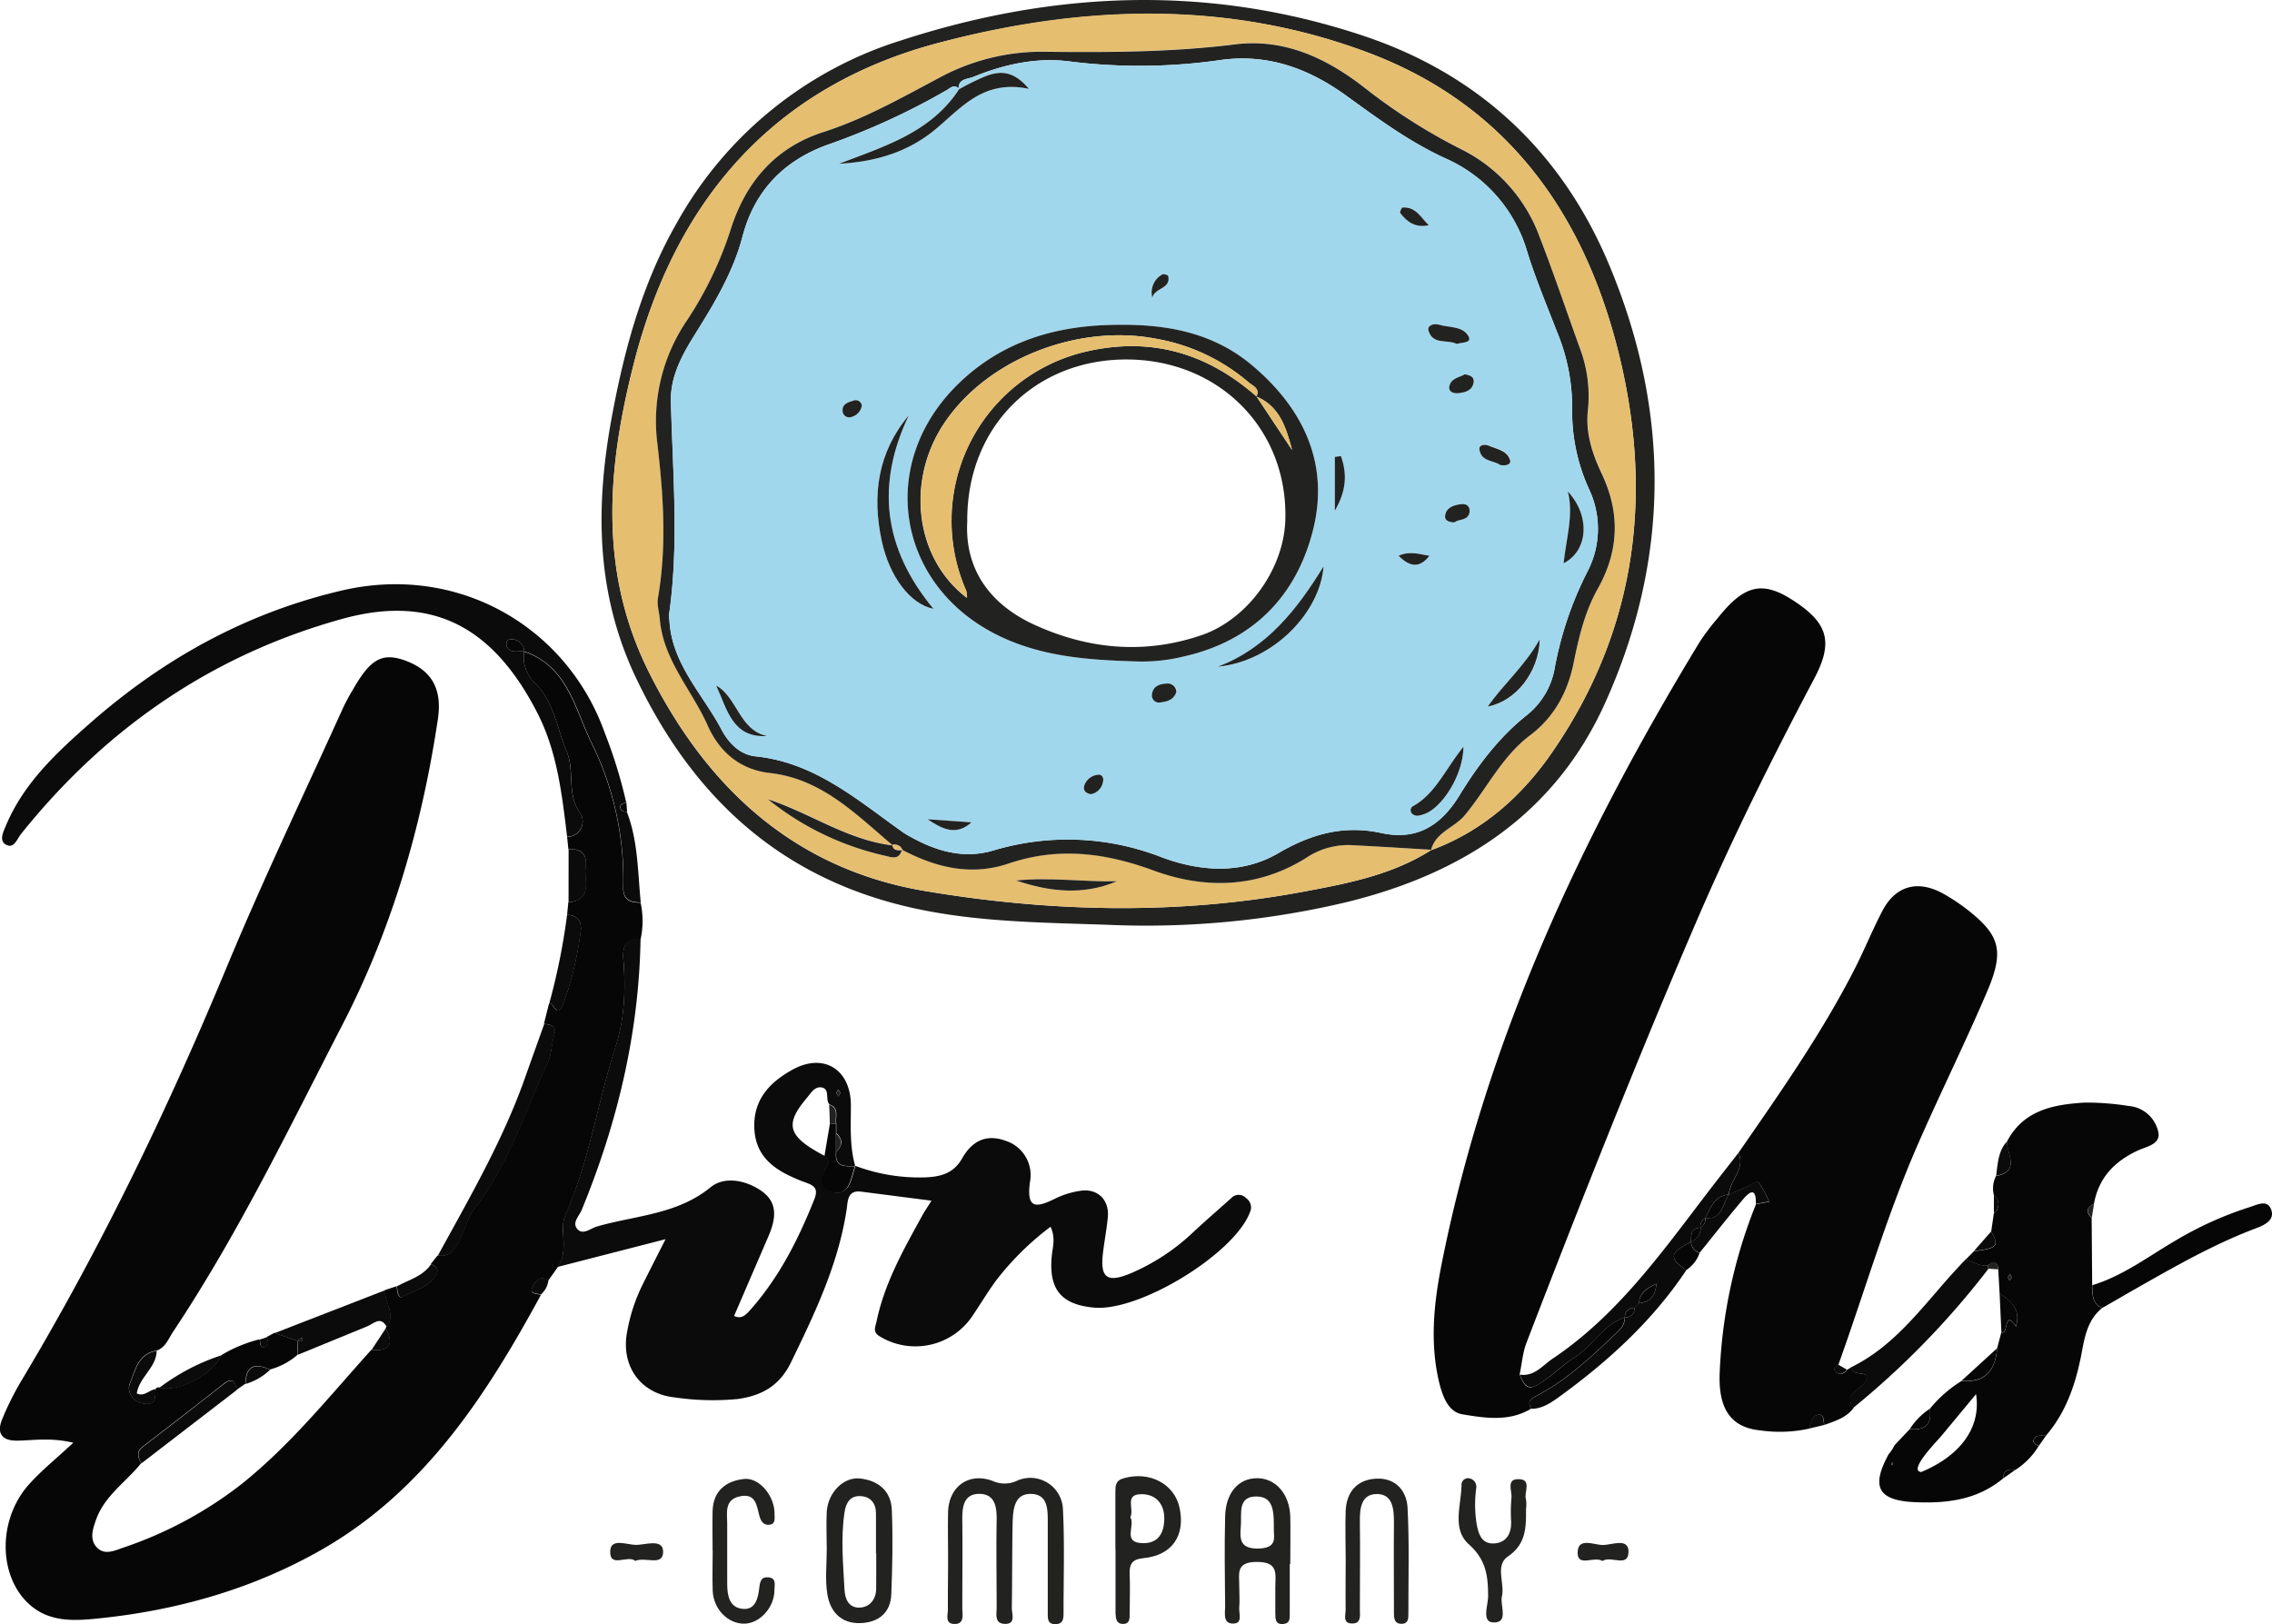 <svg xmlns="http://www.w3.org/2000/svg" viewBox="0 0 480.89 343.79"><defs><style>.cls-1{fill:#060606;}.cls-2{fill:#0b0b0b;}.cls-3{fill:#222321;}.cls-4{fill:#e5be70;}.cls-5{fill:#a1d7ed;}</style></defs><g id="Layer_1" data-name="Layer 1"><path class="cls-1" d="M163.68,228.45l.26-2.62c5.27-.53,3.25-4.62,3.65-7.5s-1-3.88-3.64-3.75l-.27-2.63a3.23,3.23,0,0,0,2.71-5.09c-2.87-4.09-1-8.84-2.81-13-2.1-5-2.66-10.63-6.91-14.64a7.59,7.59,0,0,1-2.08-6.45l0,0c9.07,3,10.75,12.11,14.11,19.06a65.05,65.05,0,0,1,6.85,30.67c-.1,2.77,1.39,3.42,3.69,3.39a18.25,18.25,0,0,1,0,7.75c-3.28-.24-3.86,1.7-3.64,4.4.51,6.15.24,12.5-1.59,18.16-3.85,11.88-5.6,24.35-10.71,35.91-1.34,3,.9,7.55-1.65,11l-1.9,2.7c-1.9-1.14-2.92.36-3.44,1.58-.62,1.45,1,1.23,1.84,1.51-11.62,21.36-24.69,41.55-46.53,54-14.6,8.31-30.56,12.81-47.23,14.5-5.06.52-10.42.84-14.67-3.12-6.47-6-6.54-17.89.08-25.28,2.62-2.92,5.73-5.41,9.37-8.8-4.78-1.13-8.35-.5-11.85-.44S43,338,44.08,335.29a63.07,63.07,0,0,1,4.49-8.87c16.62-27.83,30.62-56.92,43.05-86.85,7.69-18.52,16.38-36.63,24.64-54.91a44.38,44.38,0,0,1,2.14-3.95c3.63-6.36,6.11-7.76,10.81-6.14,5.68,2,8.1,5.91,7.12,12.48-3.38,22.61-9.69,44.35-20.22,64.72-11.35,22-22.07,44.3-35.82,64.94-1,1.49-1.59,3.34-3.5,4-4,.62-4.55,4.29-5.69,7-.6,1.42.44,3.81,3,4.2,2.76.41,2.32-1.53,2.49-3.09a.64.64,0,0,1,.77-.31c4.15,1,11-2.54,13.22-6.9a30,30,0,0,1,8-3.3c.19.71,0,1.95,1.18,1.6,1-.29.5-1.35.39-2.11l1.58-.86,4.83,1.68h0l.12,2.92a14.62,14.62,0,0,1-5.92,3.17c-3.15-1.47-5.1-.86-5.17,3l-1.9,1.31c-.25-2.05-1-2.63-2.84-1.19-5.65,4.46-11.35,8.85-17.05,13.23-1.44,1.11-.91,2.26-.27,3.47-3.19,4-7.78,6.89-9.56,12-.65,1.87-1.42,4,.08,5.72,1.63,1.87,3.81.81,5.62.18a84.5,84.5,0,0,0,24.88-13.3c10.51-8.33,18.81-18.74,27.7-28.6,3.85.36,4.84-1.17,3-4.56l.18-.32c2.1-2.67-.54-5.16-.3-7.76l2.5-.83c0,1,.32,2.71,1.15,2.26,2.5-1.34,5.56-2,7.16-4.68.67-1.11,0-1.84-1.12-2.25l1.45-1.83a3.44,3.44,0,0,0,3.73-1.71c1.8-2.6,2.36-6,4.08-8.24,7.17-9.23,10.52-20.22,15.33-30.54,1-2,.91-4.18,1.53-6.21s-.8-2.15-2.16-2.33c.36-1.42.71-2.85,1.07-4.27,1-.4,1.64,3.44,3,.09a71.32,71.32,0,0,0,3.67-15.26C166.89,230,166,228.59,163.68,228.45Z" transform="translate(-43.65 -34.83)"/><path class="cls-1" d="M367.72,333c-4.61,2.78-9.65,2-14.47,1.2-2.77-.43-4-3.18-4.76-5.88-2.34-8.78-1.36-17.69.35-26.23,9.48-47.41,29.67-90.46,54.63-131.49a50.57,50.57,0,0,1,3.92-5.14c5.44-6.81,9.3-7.71,15.6-3.67,7.52,4.82,8.83,8.81,4.65,16.69-9,17-17.58,34.27-25.19,52-12.55,29.23-24.25,58.8-35.68,88.49-.83,2.14-1,4.53-1.48,6.81,1.2,3,2,3.37,4.56,1.7s4.57-3.71,7-5.28c3.88-2.46,6.09-7,10.69-8.53h0c0,1.92-1.42,2.94-2.6,4.07-5,4.79-10.15,9.49-16.37,12.67C367,331.25,367.25,331.89,367.72,333Z" transform="translate(-43.65 -34.83)"/><path class="cls-2" d="M161.64,303c2.55-3.44.31-8,1.65-11,5.11-11.56,6.86-24,10.71-35.91,1.83-5.66,2.1-12,1.59-18.16-.22-2.7.36-4.64,3.64-4.4-.33,19.95-4.89,39-12.45,57.38-.53,1.3-2.11,2.69-.94,4.06s2.85-.15,4.06-.5c8.15-2.39,17-2.5,24.15-8.34,2.92-2.38,7.4-1.53,10.7.73,3.76,2.57,3.05,6.19,1.49,9.78-2.4,5.56-4.8,11.12-7.21,16.72,1.64.8,2.57-.3,3.61-1.48,6-6.82,10-14.77,13.35-23.15.93-2.32,0-2.94-1.71-3.57-.78-.28-1.55-.57-2.31-.91-4.63-2-8.34-4.73-8.65-10.44-.32-6.21,3.24-9.9,8.09-12.58,6.58-3.63,12.29-.06,12.34,7.49,0,4.31-.3,8.65.91,12.88-2.18.12-4.37.25-4-3,1.39-1.31,1.42-2.62,0-3.93l0-2.07c-.23-1.43.69-3.27-1.44-4-1-1,.24-3.4-1.82-3.62-1.38-.14-2.21,1.33-3.05,2.33-4.72,5.61-3.93,8.09,3.87,12.19,1.86,1.2.16,2.3-.17,3.37-.56,1.79-.58,3.31,1.42,4.12s3.49-.07,4.23-2.08c.39-1.08.67-2.21,1-3.31a38.57,38.57,0,0,0,14.64,2.44c3.42-.11,6.14-.85,7.94-4,2-3.54,4.94-5.27,9.12-3.78a7.62,7.62,0,0,1,5.27,8.64c-.87,6.07,1.45,5.54,5.44,3.57a18.06,18.06,0,0,1,5.19-1.59c3.64-.57,6.18,1.89,5.83,5.57-.24,2.64-.77,5.25-1.06,7.89-.54,5,1,6,5.73,4.08a44.8,44.8,0,0,0,13.64-9c2.56-2.37,5.2-4.66,7.82-7a2.12,2.12,0,0,1,3.12,0,2.37,2.37,0,0,1,.83,3c-3.27,8.73-23.21,21-32.91,20.19-7.16-.62-9.79-4-9-11.24.19-1.71.79-3.51-.29-5.88a59.66,59.66,0,0,0-11.66,11.55c-1.66,2.28-3.11,4.71-4.69,7.05A14.55,14.55,0,0,1,230,317.78c-1.76-1-1.08-2-.81-3.3,1.69-8.08,5.7-15.16,9.62-22.28.54-1,1.18-1.92,2-3.23l-14.94-1.92c-2.89-.36-2.77,2.11-3,3.64-1.74,11.66-6.74,22.1-11.82,32.54-2.33,4.78-6,7-11.26,7.72a55.61,55.61,0,0,1-13.41-.35c-7.24-.81-11.33-6.67-10-13.83a36.87,36.87,0,0,1,3.22-9.91c1.45-2.92,2.93-5.81,4.92-9.74Zm59.9-36.84-.45-.74c-.14.25-.37.5-.37.75s.26.5.4.75Z" transform="translate(-43.65 -34.83)"/><path class="cls-1" d="M411.62,278.83c8.68-12.53,17.44-25,24.43-38.6,2.12-4.12,3.85-8.43,6-12.55,2.81-5.42,7.57-6.7,13-3.64a40.43,40.43,0,0,1,4.58,3c7.36,5.65,8.38,8.9,4.54,17.84-4.63,10.81-9.86,21.36-14.57,32.13-6.64,15.17-11.25,31.1-16.83,46.66-.67.32-1.21.87-.59,1.48.85.84,1.77.54,2.45-.41l.85-.48c.41,1.84,2.65.82,3.31,1.91.09,2.84-5.4,2.94-2.81,6.66-1.55,2.1-3.92,2.77-6.2,3.62-.17-.88,0-2.32-1.18-2.18-1.39.16-1.65,1.71-2,2.94a29,29,0,0,1-10.37.38c-6.13-.6-8.93-4.43-8.59-12.24a107.09,107.09,0,0,1,7.68-35.63l2.8-.53a27.71,27.71,0,0,0-2-3.78c-.64-.88-1.4,0-2.1.32-1.45.7-2.94,1.31-4.42,2C409.74,284.62,413.14,282.29,411.62,278.83Z" transform="translate(-43.65 -34.83)"/><path class="cls-3" d="M278,230.57c-14.94-.51-30-.57-44.55-4.38-26.05-6.81-43.5-23.58-55-47.49-8.76-18.14-8.83-36.7-5.25-55.91,2.67-14.29,6.45-28.13,13.71-40.8A82.47,82.47,0,0,1,234.1,43.47c32.59-10.64,65.51-12,98.31-1,24.52,8.24,41.94,24.75,51.87,48.51,12.92,30.9,12.93,62.09-.93,92.73-10.6,23.42-30.1,36-54.4,42A183.48,183.48,0,0,1,278,230.57Zm68.56-15.79c10.88-4,19.19-11.42,25.57-20.65,18.2-26.34,21.64-55.49,13.79-85.89C378.44,79.3,362.15,56.85,333.27,46c-29.92-11.26-60.8-10-90.94-2.09-34.87,9.2-55.75,33.21-64.59,68.13-5.62,22.18-7.38,43.85,3.32,65.18,12.31,24.56,30.93,41.59,58.35,46.2,26.52,4.46,53.39,5.12,80.06.16,9.38-1.75,18.88-3.55,27.16-8.86Z" transform="translate(-43.65 -34.83)"/><path class="cls-1" d="M467.61,347.77c-5.53,4.61-12.12,5.33-18.94,5-7.57-.42-9-3.28-5.27-10.14a8.44,8.44,0,0,0,1.25-1.9l3.24-3.43c3.24.38,4.7-1,4.23-4.29a27.2,27.2,0,0,1,6.69-5.87c4.72.37,7.18-1.87,7.54-6.89.31-1.15.61-2.3.91-3.46,1.52.93.48-5,3.08-1.17,1.08-3.4-.83-5.35-3.45-6.95-.1-1.71-.19-3.42-.29-5.13s-1-1.85-2.25-.86c-1.73.25-3.11-.77-4.64-1.25l1.74-1.76c4.92-.57,5.41-1.13,3.65-4.15l.56-3.83a2.49,2.49,0,0,0,0-3.93,5.79,5.79,0,0,1,.46-4c5.26-1,2.25-4.64,2.32-7.29,3.46-6.67,9.81-7.84,16.35-8.26a56.07,56.07,0,0,1,9.38.71,7,7,0,0,1,6.31,5.53c.56,2.63-2.65,3.09-4.38,3.92-5,2.34-8.25,5.81-9.25,11.28-1.66.78-1.68,1.81-.48,3l.11,14.22c.08,1.88-.11,3.88,2.1,4.83-2.9,2.34-3.61,5.67-4.25,9.1-1.21,6.52-3.19,12.75-7.64,17.91-.94.05-2.11-.29-2.58.81-.31.7.44,1.1,1.06,1.36a15.61,15.61,0,0,1-5,5.11C468.66,345.63,467.71,346.1,467.61,347.77Zm-13.36-8.64c-2.88,3.09-6.22,7.06-3.95,7.27,7.94-3.3,12.74-9.14,11.6-16.48Zm15.22-33.92c-.13-.26-.26-.51-.38-.76-.14.24-.39.47-.4.71s.21.51.33.76Zm-25.36,39.08c0,.24-.05.48-.07.73.09-.12.25-.22.26-.35S444.18,344.42,444.11,344.29Z" transform="translate(-43.65 -34.83)"/><path class="cls-2" d="M179.27,225.83c-2.3,0-3.79-.62-3.69-3.39a65.05,65.05,0,0,0-6.85-30.67c-3.36-7-5-16-14.11-19.06a2.66,2.66,0,0,0-3.37-2.46c-.2,0-.53.91-.4,1.24.72,1.86,2.43,1,3.74,1.24a7.59,7.59,0,0,0,2.08,6.45c4.25,4,4.81,9.65,6.91,14.64,1.77,4.2-.06,9,2.81,13a3.23,3.23,0,0,1-2.71,5.09c-1.08-8.89-2.07-17.84-6.2-26-9.18-18-21.91-25.49-41.45-20.07-27.54,7.64-50.06,23.2-67.92,45.5-.87,1.09-1.51,3.24-3.22,2.26-1.5-.85-.54-2.68,0-4,3.79-9.05,10.78-15.51,17.91-21.77,15.46-13.57,32.92-23.26,53.15-28,24.8-5.81,47.79,7.81,55.72,30.17a100.81,100.81,0,0,1,4.53,14.71c-.61.13-1.32.25-1.26,1.05s.79.83,1.4.93C178.71,212.87,178.63,219.4,179.27,225.83Z" transform="translate(-43.65 -34.83)"/><path class="cls-3" d="M244.32,364.87c0-3.33-.07-6.65,0-10,.16-5.44,4.43-8.49,9.49-6.56a6.11,6.11,0,0,0,5.07-.05,6.9,6.9,0,0,1,9.75,6c.37,7.3.12,14.62.13,21.94,0,1.22-.06,2.4-1.74,2.4s-1.6-1.2-1.6-2.41c0-6.32,0-12.64,0-18.95,0-2.77.09-6-3.34-6.2-3.78-.19-4,3.28-4.1,6.15-.12,6-.07,12-.17,18,0,1.29.94,3.47-1.57,3.35-2.16-.11-1.63-2.13-1.64-3.53,0-6.16-.11-12.31,0-18.46.06-2.79-.41-5.43-3.5-5.52-3.56-.1-3.81,2.85-3.77,5.72.07,6.15,0,12.3,0,18.46,0,1.35.56,3.45-1.76,3.35-2-.09-1.26-2-1.29-3.19C244.26,371.85,244.32,368.36,244.32,364.87Z" transform="translate(-43.65 -34.83)"/><path class="cls-2" d="M411.62,278.83c1.52,3.46-1.88,5.79-2.05,8.85h0c-3.09.24-3.83,2.83-5,5h0a2,2,0,0,0-1,2h0c-2,.1-2,1.54-2,3-4.55,2.35-4.73,3.41-1,6C393.39,314.45,384,323,373.6,330.54c-1.7,1.22-3.56,2.5-5.88,2.48-.47-1.13-.73-1.77.89-2.6,6.22-3.18,11.35-7.88,16.37-12.67,1.18-1.13,2.62-2.15,2.6-4.07a1.84,1.84,0,0,0,2-2l1-1c2.07-.28,3.43-1.2,3.66-4.11-2.3,1-3.55,2.06-3.67,4.1l-1,1a1.84,1.84,0,0,0-2,2c-4.6,1.54-6.81,6.07-10.69,8.53-2.46,1.57-4.59,3.67-7,5.28s-3.36,1.25-4.56-1.7c3.06.49,4.8-1.92,6.9-3.33,14.49-9.7,24.13-23.92,34.55-37.4C408.36,283,410,280.91,411.62,278.83Z" transform="translate(-43.65 -34.83)"/><path class="cls-3" d="M316.64,365.85c0,3.49,0,7,0,10.47,0,1,.1,2.08-1.3,2.24-1.8.2-1.74-1.11-1.76-2.28,0-1.83,0-3.65,0-5.48,0-2.75.78-5.4-3.94-5.37-4.54,0-3.66,2.6-3.69,5.13,0,1.5.12,3,0,4.48-.14,1.29.91,3.57-1.49,3.43-2-.11-1.49-2.24-1.5-3.65-.06-6.31-.16-12.63,0-18.95.1-5.09,2.86-8.2,6.84-8.16s6.83,3.49,6.95,8.16c.07,3.33,0,6.65,0,10ZM313.27,359c0-3.82.18-7.36-3.62-7.42-4.17-.07-3.13,3.74-3.37,6.4s-.15,4.69,3.71,4.62S313.34,360.38,313.27,359Z" transform="translate(-43.65 -34.83)"/><path class="cls-3" d="M328.48,365c0-3.49-.14-7,0-10.48.2-4,2.49-6.54,6.51-6.72s6.38,2.55,6.58,6.12c.4,7.46.16,15,.18,22.45,0,1,0,2.13-1.4,2.16-1.7,0-1.65-1.31-1.66-2.47,0-6.32-.06-12.64,0-19,0-2.85-.24-6-3.61-6s-3.64,3.09-3.6,5.94c.08,6.15,0,12.31,0,18.46,0,1.26.35,3-1.61,3-2.16,0-1.37-1.89-1.4-3C328.42,372,328.48,368.47,328.48,365Z" transform="translate(-43.65 -34.83)"/><path class="cls-3" d="M218.64,362.76c0-2.66-.14-5.32,0-8,.28-4,3.51-7.32,6.95-7,3.88.39,6.66,2.61,6.82,6.64.25,6,.12,11.93-.11,17.89-.16,3.94-2.73,5.95-6.51,6.09-4.18.15-6.48-2.49-7.05-6.25-.47-3.08-.1-6.29-.1-9.43Zm10.47.87h-.05c0-2.82,0-5.65,0-8.48,0-2.14-1.15-3.54-3.27-3.65s-3.08,1.32-3.39,3.44c-.82,5.48-.28,10.94,0,16.41.11,2.08,1,3.79,3.13,3.75s3.54-1.64,3.57-4S229.11,366.13,229.11,363.63Z" transform="translate(-43.65 -34.83)"/><path class="cls-2" d="M459.71,301.39c1.53.48,2.91,1.5,4.64,1.25a3.71,3.71,0,0,0,.18.73,176.46,176.46,0,0,1-28.62,29.45c-2.59-3.72,2.9-3.82,2.81-6.66-.66-1.09-2.9-.07-3.31-1.91,9.54-4.64,15.4-13.25,22.3-20.74C458.37,302.8,459,302.1,459.71,301.39Z" transform="translate(-43.65 -34.83)"/><path class="cls-1" d="M488.6,311.69c-2.21-.95-2-2.95-2.1-4.83,6.43-1.95,11.73-6,17.44-9.34a75,75,0,0,1,15.81-7.17c1.66-.5,3.9-1.81,4.68.69.64,2.07-1.51,3.11-3.22,3.75C512,298.25,503.53,303.16,495,308Z" transform="translate(-43.65 -34.83)"/><path class="cls-3" d="M194.48,363.06c0-2.82-.07-5.65,0-8.46.14-4.23,2.84-6.3,6.62-6.73,3.28-.38,6.57,3.67,6.49,7.44,0,.93.27,2.16-1.18,2.26-1.15.07-1.68-.71-2-1.8-.61-2.12-.69-4.95-4.13-4.23s-2.69,3.64-2.71,6c0,4.15,0,8.3,0,12.45,0,2.47.41,5.05,3.2,5.37s3.33-2.26,3.59-4.43c.16-1.31.35-2.38,1.91-2.24,1.77.16,1.3,1.61,1.3,2.68,0,3.64-3,7-6.27,7.13-3.52.11-6.67-3.07-6.8-7-.1-2.82,0-5.64,0-8.46Z" transform="translate(-43.65 -34.83)"/><path class="cls-3" d="M279.73,362.72c0-4,0-8,0-12,0-1.37,0-2.53,1.77-3,5.4-1.57,10.71,1.15,11.81,6.23,1.28,5.89-1.57,10.1-7.64,10.68-2.55.25-3,1.38-2.91,3.51.11,2.66,0,5.33,0,8,0,1.16.12,2.56-1.64,2.4-1.26-.12-1.31-1.29-1.36-2.3,0-.17,0-.34,0-.5v-13Zm3.15-6.76c1.17,1.74-1.83,5.43,2.68,5.5,3.39.06,4.52-2.35,4.52-5.26s-1.63-5.08-4.77-5.11C281.47,351.06,283.83,354.28,282.88,356Z" transform="translate(-43.65 -34.83)"/><path class="cls-3" d="M366.65,354.15c0,3.83.1,7.43-3.81,10.11-2.81,1.92-.66,5.62-1.29,8.43-.45,2,1.51,5.63-1.8,5.55-2.57-.07-1.12-3.62-1.13-5.53,0-4.23-.38-7.71-4.07-11S353,353.27,353,348.88a1.4,1.4,0,0,1,1.91-1.07,1.8,1.8,0,0,1,1.2,2,26,26,0,0,0,.06,7.42c.4,2.35,1.1,4.48,3.82,4.28,2.5-.19,3.58-2.08,3.51-4.59a33.07,33.07,0,0,1,.06-5c.18-1.43-1.14-4,1.39-4,3.07-.06,1.21,2.76,1.68,4.24A6.62,6.62,0,0,1,366.65,354.15Z" transform="translate(-43.65 -34.83)"/><path class="cls-2" d="M158.85,251.55c1.36.18,2.78.27,2.16,2.33s-.58,4.18-1.53,6.21c-4.81,10.32-8.16,21.31-15.33,30.54-1.72,2.22-2.28,5.64-4.08,8.24a3.44,3.44,0,0,1-3.73,1.71c6.65-12.19,13.67-24.2,18.34-37.36C156.06,259.33,157.46,255.44,158.85,251.55Z" transform="translate(-43.65 -34.83)"/><path class="cls-2" d="M125.2,307.91c-.24,2.6,2.4,5.09.3,7.76-1.32-2.39-2.75-.66-4.13-.1q-7.34,3-14.64,6l-.12-2.92c.34-.26,1.38.45,1-.75l-1,.75L101.78,317Z" transform="translate(-43.65 -34.83)"/><path class="cls-2" d="M163.68,228.45c2.34.14,3.21,1.55,2.88,3.66a71.32,71.32,0,0,1-3.67,15.26c-1.33,3.35-2-.49-3-.09A137.3,137.3,0,0,0,163.68,228.45Z" transform="translate(-43.65 -34.83)"/><path class="cls-2" d="M409.57,287.68c1.48-.65,3-1.26,4.42-2,.7-.34,1.46-1.2,2.1-.32a27.71,27.71,0,0,1,2,3.78l-2.8.53c.1-3.83-1.49-2.45-2.84-.83-3.09,3.66-6.05,7.43-9.06,11.16a2.49,2.49,0,0,1-1.8-2.36,3,3,0,0,0,2-3h0a2,2,0,0,0,1-2h0c3.69.35,3.62-3.05,5-5Z" transform="translate(-43.65 -34.83)"/><path class="cls-3" d="M382.84,365.24c-1.76-1.12-5.27,1.38-5.27-1.75,0-3.45,3.57-1.57,5.47-1.64s5.31-1.54,5.3,1.42C388.31,366.77,384.58,364,382.84,365.24Z" transform="translate(-43.65 -34.83)"/><path class="cls-3" d="M178.11,365.22c-1.59-1.38-5.44,1.65-5.3-2.1.1-2.82,3.58-1.31,5.45-1.29s5.74-1.44,5.75,1.44C184,366.48,180.21,364.26,178.11,365.22Z" transform="translate(-43.65 -34.83)"/><path class="cls-2" d="M164,214.58c2.63-.13,4,1,3.64,3.75s1.62,7-3.65,7.5Z" transform="translate(-43.65 -34.83)"/><path class="cls-2" d="M90.61,321.66c-2.24,4.36-9.07,7.93-13.22,6.9A45.34,45.34,0,0,1,90.61,321.66Z" transform="translate(-43.65 -34.83)"/><path class="cls-2" d="M76.62,328.87c-.17,1.56.27,3.5-2.49,3.09-2.59-.39-3.63-2.78-3-4.2,1.14-2.73,1.72-6.4,5.69-7-.08,3.57-3.69,5.53-4.22,9C74.26,330.57,75.27,328.91,76.62,328.87Z" transform="translate(-43.65 -34.83)"/><path class="cls-2" d="M134.89,302.41c1.08.41,1.79,1.14,1.12,2.25-1.6,2.67-4.66,3.34-7.16,4.68-.83.45-1.16-1.25-1.15-2.26C130.2,305.69,133.15,305,134.89,302.41Z" transform="translate(-43.65 -34.83)"/><path class="cls-1" d="M466.89,308.63c2.62,1.6,4.53,3.55,3.45,6.95-2.6-3.87-1.56,2.1-3.08,1.17Z" transform="translate(-43.65 -34.83)"/><path class="cls-1" d="M466.35,320.21c-.36,5-2.82,7.26-7.54,6.89Z" transform="translate(-43.65 -34.83)"/><path class="cls-1" d="M401.58,297.68a2.49,2.49,0,0,0,1.8,2.36,7.17,7.17,0,0,1-2.83,3.63C396.85,301.09,397,300,401.58,297.68Z" transform="translate(-43.65 -34.83)"/><path class="cls-2" d="M468.46,276.42c-.07,2.65,2.94,6.29-2.32,7.29C466.51,281.15,466.54,278.48,468.46,276.42Z" transform="translate(-43.65 -34.83)"/><path class="cls-2" d="M465.1,295.48c1.76,3,1.27,3.58-3.65,4.15Z" transform="translate(-43.65 -34.83)"/><path class="cls-1" d="M452.12,333c.47,3.29-1,4.67-4.23,4.29A14.66,14.66,0,0,1,452.12,333Z" transform="translate(-43.65 -34.83)"/><path class="cls-2" d="M158.14,308.83c-.84-.28-2.46-.06-1.84-1.51.52-1.22,1.54-2.72,3.44-1.58A4.79,4.79,0,0,1,158.14,308.83Z" transform="translate(-43.65 -34.83)"/><path class="cls-2" d="M426.56,337.2c.32-1.23.58-2.78,2-2.94,1.22-.14,1,1.3,1.18,2.18Z" transform="translate(-43.65 -34.83)"/><path class="cls-2" d="M465.68,287.72a2.49,2.49,0,0,1,0,3.93C465.67,290.34,465.68,289,465.68,287.72Z" transform="translate(-43.65 -34.83)"/><path class="cls-3" d="M486.39,292.64c-1.2-1.23-1.18-2.26.48-3Z" transform="translate(-43.65 -34.83)"/><path class="cls-1" d="M475.19,340.87c-.62-.26-1.37-.66-1.06-1.36.47-1.1,1.64-.76,2.58-.81Z" transform="translate(-43.65 -34.83)"/><path class="cls-2" d="M434.56,324.73c-.68.95-1.6,1.25-2.45.41-.62-.61-.08-1.16.59-1.48Z" transform="translate(-43.65 -34.83)"/><path class="cls-3" d="M464.53,303.37a3.71,3.71,0,0,1-.18-.73c1.24-1,2.09-1,2.25.86Z" transform="translate(-43.65 -34.83)"/><path class="cls-1" d="M467.61,347.77c.1-1.67,1.05-2.14,2.56-1.79Z" transform="translate(-43.65 -34.83)"/><path class="cls-1" d="M176.38,206.7c-.61-.1-1.33-.16-1.4-.93s.65-.92,1.26-1.05Z" transform="translate(-43.65 -34.83)"/><path class="cls-2" d="M100.2,317.85c.11.76.64,1.82-.39,2.11-1.23.35-1-.89-1.18-1.6Z" transform="translate(-43.65 -34.83)"/><path class="cls-2" d="M93.74,329.06,73.58,344.57c-.64-1.21-1.17-2.36.27-3.47,5.7-4.38,11.4-8.77,17.05-13.23C92.74,326.43,93.49,327,93.74,329.06Z" transform="translate(-43.65 -34.83)"/><path class="cls-2" d="M100.81,324.76a12.58,12.58,0,0,1-5.17,3C95.71,323.9,97.66,323.29,100.81,324.76Z" transform="translate(-43.65 -34.83)"/><path class="cls-2" d="M122.3,320.55l3-4.56C127.14,319.38,126.15,320.91,122.3,320.55Z" transform="translate(-43.65 -34.83)"/><path class="cls-1" d="M218.15,279.53l1.14-6.76,1.3-.12c0,.69,0,1.38,0,2.07v3.93c-.32,3.25,1.87,3.12,4,3l0,0c-.33,1.1-.61,2.23-1,3.31-.74,2-2.1,2.93-4.23,2.08s-2-2.33-1.42-4.12C218.31,281.83,220,280.73,218.15,279.53Z" transform="translate(-43.65 -34.83)"/><path class="cls-3" d="M220.59,272.65l-1.3.12c0-1.38-.1-2.76-.14-4.14C221.28,269.38,220.36,271.22,220.59,272.65Z" transform="translate(-43.65 -34.83)"/><path class="cls-3" d="M220.61,278.65v-3.93C222,276,222,277.34,220.61,278.65Z" transform="translate(-43.65 -34.83)"/><path class="cls-3" d="M221.54,266.2l-.42.76c-.14-.25-.39-.49-.4-.75s.23-.5.37-.75Z" transform="translate(-43.65 -34.83)"/><path class="cls-4" d="M346.63,214.7c-8.28,5.31-17.78,7.11-27.16,8.86-26.67,5-53.54,4.3-80.06-.16-27.42-4.61-46-21.64-58.35-46.2-10.7-21.33-8.94-43-3.32-65.18,8.84-34.92,29.72-58.93,64.59-68.13,30.14-8,61-9.17,90.94,2.09,28.88,10.87,45.17,33.32,52.64,62.26,7.85,30.4,4.41,59.55-13.79,85.89-6.38,9.23-14.69,16.68-25.57,20.65.92-3.85,4.92-4.75,7.16-7.44,4.65-5.59,7.81-12.37,13.8-16.9,5.13-3.87,8-9.16,9.26-15.46,1.08-5.38,2.37-10.75,5.09-15.59,4.5-8,4.76-16,.83-24.34-2-4.23-3.47-8.71-2.92-13.49A28.78,28.78,0,0,0,378,108.33c-2.82-7.81-5.52-15.68-8.48-23.44a33.62,33.62,0,0,0-16.6-18.52,121.74,121.74,0,0,1-20.19-12.82c-8.1-6.34-17.13-10.68-27.63-9.37-13.43,1.67-26.9,1.72-40.35,1.56a45.56,45.56,0,0,0-22.4,5.57C234.42,55.52,226.62,60,218,62.72,207.82,66,201.61,73.21,198.4,83.13a78,78,0,0,1-9.21,19.3,37.89,37.89,0,0,0-6.4,26.1c1.29,10.93,2,21.85.15,32.8-.25,1.42.25,3,.38,4.45.71,8.71,6.78,15,10.13,22.55,2.53,5.7,6.93,9.38,13.21,10.08,11,1.24,18.18,8.77,26,15.33-9.57-1.11-17.5-6.85-26.44-9.78a60.52,60.52,0,0,0,24.48,11.93c1.74.38,3.2,1.12,3.91-1.24,7.15,3.77,14.6,5.6,22.53,2.92,10.45-3.53,20.4-2.31,30.66,1.46,10.84,4,21.89,3.78,32.17-2.55a16,16,0,0,1,9.41-2.82C335.12,214,340.87,214.35,346.63,214.7Zm-87.93,6.5c7,2.37,14.16,3.22,21.33.17C272.92,221.51,265.86,220.46,258.7,221.2Z" transform="translate(-43.65 -34.83)"/><path class="cls-3" d="M469.47,305.21l-.45.71c-.12-.25-.34-.51-.33-.76s.26-.47.4-.71C469.21,304.7,469.34,305,469.47,305.21Z" transform="translate(-43.65 -34.83)"/><path class="cls-3" d="M444.11,344.29c.07.13.2.26.19.38s-.17.23-.26.35C444.06,344.77,444.08,344.53,444.11,344.29Z" transform="translate(-43.65 -34.83)"/><path class="cls-1" d="M154.59,172.73c-1.31-.24-3,.62-3.74-1.24-.13-.33.2-1.21.4-1.24a2.66,2.66,0,0,1,3.37,2.46Z" transform="translate(-43.65 -34.83)"/><path class="cls-1" d="M409.57,287.68c-1.38,1.95-1.31,5.35-5,5C405.74,290.51,406.48,287.92,409.57,287.68Z" transform="translate(-43.65 -34.83)"/><path class="cls-1" d="M390.57,310.67c.12-2,1.37-3.06,3.67-4.1-.23,2.91-1.59,3.83-3.66,4.11Z" transform="translate(-43.65 -34.83)"/><path class="cls-1" d="M403.58,294.68a3,3,0,0,1-2,3C401.56,296.22,401.55,294.78,403.58,294.68Z" transform="translate(-43.65 -34.83)"/><path class="cls-1" d="M389.58,311.68a1.84,1.84,0,0,1-2,2h0a1.84,1.84,0,0,1,2-2Z" transform="translate(-43.65 -34.83)"/><path class="cls-1" d="M404.57,292.68a2,2,0,0,1-1,2A2,2,0,0,1,404.57,292.68Z" transform="translate(-43.65 -34.83)"/><path class="cls-1" d="M390.58,310.68l-1,1h0l1-1Z" transform="translate(-43.65 -34.83)"/><path class="cls-1" d="M106.61,318.67l1-.75c.33,1.2-.71.49-1,.75Z" transform="translate(-43.65 -34.83)"/><path class="cls-3" d="M346.63,214.7c-5.76-.35-11.51-.72-17.27-1a16,16,0,0,0-9.41,2.82c-10.28,6.33-21.33,6.53-32.17,2.55-10.26-3.77-20.21-5-30.66-1.46-7.93,2.68-15.38.85-22.53-2.92l.07.09a1.71,1.71,0,0,0-2.12-1.07l.1.07c-7.8-6.56-15-14.09-26-15.33-6.28-.7-10.68-4.38-13.21-10.08-3.35-7.53-9.42-13.84-10.13-22.55-.13-1.49-.63-3-.38-4.45,1.89-11,1.14-21.87-.15-32.8a37.89,37.89,0,0,1,6.4-26.1,78,78,0,0,0,9.21-19.3c3.21-9.92,9.42-17.15,19.6-20.41,8.62-2.76,16.42-7.2,24.36-11.41a45.56,45.56,0,0,1,22.4-5.57c13.45.16,26.92.11,40.35-1.56,10.5-1.31,19.53,3,27.63,9.37a121.74,121.74,0,0,0,20.19,12.82,33.62,33.62,0,0,1,16.6,18.52c3,7.76,5.66,15.63,8.48,23.44a28.78,28.78,0,0,1,1.76,13.23c-.55,4.78.91,9.26,2.92,13.49,3.93,8.3,3.67,16.33-.83,24.34-2.72,4.84-4,10.21-5.09,15.59-1.26,6.3-4.13,11.59-9.26,15.46-6,4.53-9.15,11.31-13.8,16.9-2.24,2.69-6.24,3.59-7.16,7.44Zm-100-161c-.93-1.19-1.84-.24-2.56.19A148,148,0,0,1,218.73,65.5c-9.17,3.33-15.37,9.7-17.9,19.34-2,7.68-6.08,14.37-10.23,21-2.67,4.28-5.07,8.79-4.94,13.94.38,15.11,1.76,30.21-.41,45.3a5,5,0,0,0,.1,1c.45,9.23,7,15.57,11,23.13,1.51,2.88,3.92,5.36,7.22,5.7,12.6,1.29,21.62,9.29,31.29,16.13a16.44,16.44,0,0,0,1.7,1c5.42,3,11.13,4.61,17.27,2.82a54.64,54.64,0,0,1,35.66,1.39c8,3,16.89,3.74,24.74-.85,7-4.08,13.9-6,21.86-4.25,7.45,1.63,12.61-1.66,16.45-7.94s8.39-12.35,14.36-17.08A16.31,16.31,0,0,0,372.76,176a74.73,74.73,0,0,1,6.89-20.22,19.56,19.56,0,0,0,.37-17.35,39.45,39.45,0,0,1-3.61-17A41.58,41.58,0,0,0,373.17,105c-2.16-5.59-4.48-11.12-6.26-16.83a31,31,0,0,0-17.19-19.74C342,64.89,335.4,60,328.67,55.13c-7.95-5.77-16.61-9-26.65-7.6a119.24,119.24,0,0,1-31.86.32c-7-.94-13.92.57-20.47,3.25-1.23.5-3.33.36-3.13,2.68Z" transform="translate(-43.65 -34.83)"/><path class="cls-3" d="M234.59,214.65c-.71,2.36-2.17,1.62-3.91,1.24A60.52,60.52,0,0,1,206.2,204c8.94,2.93,16.87,8.67,26.44,9.78l-.1-.07c.24,1.28,1.24,1.06,2.12,1.07Z" transform="translate(-43.65 -34.83)"/><path class="cls-3" d="M258.7,221.2c7.16-.74,14.22.31,21.33.17C272.86,224.42,265.74,223.57,258.7,221.2Z" transform="translate(-43.65 -34.83)"/><path class="cls-5" d="M246.56,53.78c-.2-2.32,1.9-2.18,3.13-2.68,6.55-2.68,13.43-4.19,20.47-3.25A119.24,119.24,0,0,0,302,47.53c10-1.36,18.7,1.83,26.65,7.6C335.4,60,342,64.89,349.72,68.39a31,31,0,0,1,17.19,19.74c1.78,5.71,4.1,11.24,6.26,16.83a41.58,41.58,0,0,1,3.24,16.53,39.45,39.45,0,0,0,3.61,17,19.56,19.56,0,0,1-.37,17.35A74.73,74.73,0,0,0,372.76,176a16.31,16.31,0,0,1-5.88,10.15c-6,4.73-10.44,10.69-14.36,17.08s-9,9.57-16.45,7.94c-8-1.74-14.91.17-21.86,4.25-7.85,4.59-16.75,3.85-24.74.85a54.64,54.64,0,0,0-35.66-1.39c-6.14,1.79-11.85.17-17.27-2.82a16.44,16.44,0,0,1-1.7-1c-9.67-6.84-18.69-14.84-31.29-16.13-3.3-.34-5.71-2.82-7.22-5.7-4-7.56-10.53-13.9-11-23.13a5,5,0,0,1-.1-1c2.17-15.09.79-30.19.41-45.3-.13-5.15,2.27-9.66,4.94-13.94,4.15-6.65,8.21-13.34,10.23-21,2.53-9.64,8.73-16,17.9-19.34A148,148,0,0,0,244.1,53.87c.72-.43,1.63-1.38,2.56-.19-6,9.17-15.88,12.12-25.38,15.78,7.23-.37,13.89-2.25,19.51-6.6,5.88-4.56,10.45-11.37,20.63-9.25-3.26-3.91-6-3.72-8.7-2.85A46.79,46.79,0,0,0,246.56,53.78Zm36.84,121a37.19,37.19,0,0,0,10.86-1c14.63-3.31,23.82-12.83,27.32-26.82,3.46-13.82-1.94-25.46-12.68-34.6-9-7.68-19.8-9.13-31.14-8.71-12,.45-22.8,4-31.49,12.65-17.11,16.93-12.75,42.69,8.86,53.14C263.76,173.6,273,174.5,283.4,174.8ZM236,122.75c-6.56,7.82-7.8,16.86-5.73,26.53,1.61,7.5,5.91,13.43,10.95,14.41C230.54,150.81,229.06,137.33,236,122.75Zm87.79,32c-5.57,9.07-12,17.24-22.36,21.22C313.12,174.82,323.08,164.44,323.79,154.72Zm29.6,38.18c-3.93,4.93-5.94,9.94-10.63,12.55a1,1,0,0,0-.18,1.65c.72.65,1.56.35,2.36.1C348.77,206,353.4,198.94,353.39,192.9Zm21.21-38.84c5.25-2.66,5.69-10,.9-15.19C376.77,143.94,375.12,148.85,374.6,154.06Zm-16,30.32c5.93-1.14,10.78-7.24,11-14.21C366.2,176,361.79,179.68,358.56,184.38ZM206,190.62c-5.87-1.24-6.24-8.2-10.76-10.68C197.51,184.9,198.61,191.08,206,190.62Zm121.5-59.25-1.28.16v11.39C328.65,138.7,328.81,135.07,327.47,131.37ZM352,107.62c1.11-.35,3.2-.15,2.52-1.5-1.17-2.33-4.18-1.91-6.42-2.59-1-.29-2.43.18-2.11,1.27C346.85,107.9,350,106.63,352,107.62Zm9.22,25.63c1.25.24,2.34-.13,2.11-1-.58-2.2-2.86-2.4-4.6-3.15-.79-.34-2-.15-1.91.76C357.09,132.59,359.89,132.21,361.18,133.25Zm-7.52-19.19c-1,.65-2.79.75-3.21,2.41-.34,1.34.88,1.69,1.9,1.58,1.51-.15,3-.6,3.23-2.45C355.68,114.66,354.87,114.22,353.66,114.06Zm-61,67.19a1.83,1.83,0,0,0-2.11-1.72c-1.65.06-3,.73-3,2.57a1.46,1.46,0,0,0,1.72,1.41C290.71,183.35,292.15,182.94,292.64,181.25ZM346.06,82.5c-1.63-1.56-2.7-3.94-5.55-3.75-.21,0-.63,1-.5,1.17C341.45,81.74,343.16,83.14,346.06,82.5ZM249.27,208.89l-9.3-.65C243,210.21,246,211.84,249.27,208.89Zm-23.21-88.17a1.29,1.29,0,0,0-1.85-1.06c-1.11.33-2.38.72-2.21,2.24a1.39,1.39,0,0,0,1.82,1.2A3,3,0,0,0,226.06,120.72Zm120.15,31.74c-2-.27-4.07-1.11-6.54,0C342.28,155.1,344.29,154.91,346.21,152.46Zm-71.64,50.47a3.17,3.17,0,0,0,2.53-2.59c.26-1-.32-1.75-1.25-1.49a3.34,3.34,0,0,0-2.76,2.45C272.93,202.22,273.56,202.79,274.57,202.93Zm76.94-57.53c.86-.8,3-.22,3.15-2.31.1-1.32-.82-1.71-2-1.53-1.52.24-3,.73-3.2,2.54C349.44,145,350.33,145.42,351.51,145.4ZM287.56,97.85c.41-2.13,4-1.86,3.35-4.59-.05-.22-1-.51-1.23-.35A4.33,4.33,0,0,0,287.56,97.85Z" transform="translate(-43.65 -34.83)"/><path class="cls-4" d="M234.66,214.74c-.88,0-1.88.21-2.12-1.07A1.71,1.71,0,0,1,234.66,214.74Z" transform="translate(-43.65 -34.83)"/><path class="cls-3" d="M283.4,174.8c-10.42-.3-19.64-1.2-28.27-5.37-21.61-10.45-26-36.21-8.86-53.14,8.69-8.6,19.45-12.2,31.49-12.65,11.34-.42,22.11,1,31.14,8.71,10.74,9.14,16.14,20.78,12.68,34.6-3.5,14-12.69,23.51-27.32,26.82A37.19,37.19,0,0,1,283.4,174.8Zm26.19-56.07q3.77,5.68,7.55,11.36c-1.25-4.64-2.57-9.23-7.57-11.33.81-1.74-.79-2.26-1.66-3a41,41,0,0,0-20-9.3c-16.32-3-35.47,4.41-44.51,18.1-8.09,12.23-6,28.55,4.89,36.81a5.14,5.14,0,0,0-.15-1.5,36.76,36.76,0,0,1,24.94-50.52C287,106,299,109.44,309.59,118.73Zm-61.21,26.48c-.55,9.87,4.57,17.47,14.26,21.88,11.42,5.21,23.3,6.29,35.33,2.18,9.79-3.35,17.41-14,17.73-24.35.6-19.09-13.79-33.8-33.26-34S248.22,125,248.38,145.21Z" transform="translate(-43.65 -34.83)"/><path class="cls-3" d="M236,122.75c-6.94,14.58-5.46,28.06,5.22,40.94-5-1-9.34-6.91-10.95-14.41C228.2,139.61,229.44,130.57,236,122.75Z" transform="translate(-43.65 -34.83)"/><path class="cls-3" d="M246.56,53.78a46.79,46.79,0,0,1,6.16-3c2.66-.87,5.44-1.06,8.7,2.85-10.18-2.12-14.75,4.69-20.63,9.25-5.62,4.35-12.28,6.23-19.51,6.6,9.5-3.66,19.42-6.61,25.38-15.78Z" transform="translate(-43.65 -34.83)"/><path class="cls-3" d="M323.79,154.72c-.71,9.72-10.67,20.1-22.36,21.22C311.81,172,318.22,163.79,323.79,154.72Z" transform="translate(-43.65 -34.83)"/><path class="cls-3" d="M353.39,192.9c0,6-4.62,13.11-8.45,14.3-.8.25-1.64.55-2.36-.1a1,1,0,0,1,.18-1.65C347.45,202.84,349.46,197.83,353.39,192.9Z" transform="translate(-43.65 -34.83)"/><path class="cls-3" d="M374.6,154.06c.52-5.21,2.17-10.12.9-15.19C380.29,144,379.85,151.4,374.6,154.06Z" transform="translate(-43.65 -34.83)"/><path class="cls-3" d="M358.56,184.38c3.23-4.7,7.64-8.34,11-14.21C369.34,177.14,364.49,183.24,358.56,184.38Z" transform="translate(-43.65 -34.83)"/><path class="cls-3" d="M206,190.62c-7.36.46-8.46-5.72-10.76-10.68C199.73,182.42,200.1,189.38,206,190.62Z" transform="translate(-43.65 -34.83)"/><path class="cls-3" d="M327.47,131.37c1.34,3.7,1.18,7.33-1.28,11.55V131.53Z" transform="translate(-43.65 -34.83)"/><path class="cls-3" d="M352,107.62c-2-1-5.11.28-6-2.82-.32-1.09,1.13-1.56,2.11-1.27,2.24.68,5.25.26,6.42,2.59C355.16,107.47,353.07,107.27,352,107.62Z" transform="translate(-43.65 -34.83)"/><path class="cls-3" d="M361.18,133.25c-1.29-1-4.09-.66-4.4-3.35-.1-.91,1.12-1.1,1.91-.76,1.74.75,4,1,4.6,3.15C363.52,133.12,362.43,133.49,361.18,133.25Z" transform="translate(-43.65 -34.83)"/><path class="cls-3" d="M353.66,114.06c1.21.16,2,.6,1.92,1.54-.18,1.85-1.72,2.3-3.23,2.45-1,.11-2.24-.24-1.9-1.58C350.87,114.81,352.66,114.71,353.66,114.06Z" transform="translate(-43.65 -34.83)"/><path class="cls-3" d="M292.64,181.25c-.49,1.69-1.93,2.1-3.44,2.26a1.46,1.46,0,0,1-1.72-1.41c0-1.84,1.4-2.51,3-2.57A1.83,1.83,0,0,1,292.64,181.25Z" transform="translate(-43.65 -34.83)"/><path class="cls-3" d="M346.06,82.5c-2.9.64-4.61-.76-6.05-2.58-.13-.17.29-1.15.5-1.17C343.36,78.56,344.43,80.94,346.06,82.5Z" transform="translate(-43.65 -34.83)"/><path class="cls-3" d="M249.27,208.89c-3.32,3-6.3,1.32-9.3-.65Z" transform="translate(-43.65 -34.83)"/><path class="cls-3" d="M226.06,120.72a3,3,0,0,1-2.24,2.38,1.39,1.39,0,0,1-1.82-1.2c-.17-1.52,1.1-1.91,2.21-2.24A1.29,1.29,0,0,1,226.06,120.72Z" transform="translate(-43.65 -34.83)"/><path class="cls-3" d="M346.21,152.46c-1.92,2.45-3.93,2.64-6.54,0C342.14,151.35,344.18,152.19,346.21,152.46Z" transform="translate(-43.65 -34.83)"/><path class="cls-3" d="M274.57,202.93c-1-.14-1.64-.71-1.48-1.63a3.34,3.34,0,0,1,2.76-2.45c.93-.26,1.51.51,1.25,1.49A3.17,3.17,0,0,1,274.57,202.93Z" transform="translate(-43.65 -34.83)"/><path class="cls-3" d="M351.51,145.4c-1.18,0-2.07-.42-2-1.3.16-1.81,1.68-2.3,3.2-2.54,1.13-.18,2.05.21,2,1.53C354.49,145.18,352.37,144.6,351.51,145.4Z" transform="translate(-43.65 -34.83)"/><path class="cls-3" d="M287.56,97.85a4.33,4.33,0,0,1,2.12-4.94c.25-.16,1.18.13,1.23.35C291.54,96,288,95.72,287.56,97.85Z" transform="translate(-43.65 -34.83)"/><path class="cls-4" d="M309.59,118.73C299,109.44,287,106,273.12,109.34a36.76,36.76,0,0,0-24.94,50.52,5.14,5.14,0,0,1,.15,1.5c-10.87-8.26-13-24.58-4.89-36.81,9-13.69,28.19-21.1,44.51-18.1a41,41,0,0,1,20,9.3c.87.75,2.47,1.27,1.66,3Z" transform="translate(-43.65 -34.83)"/><path class="cls-4" d="M309.57,118.76c5,2.1,6.32,6.69,7.57,11.33q-3.78-5.69-7.55-11.36Z" transform="translate(-43.65 -34.83)"/></g></svg>